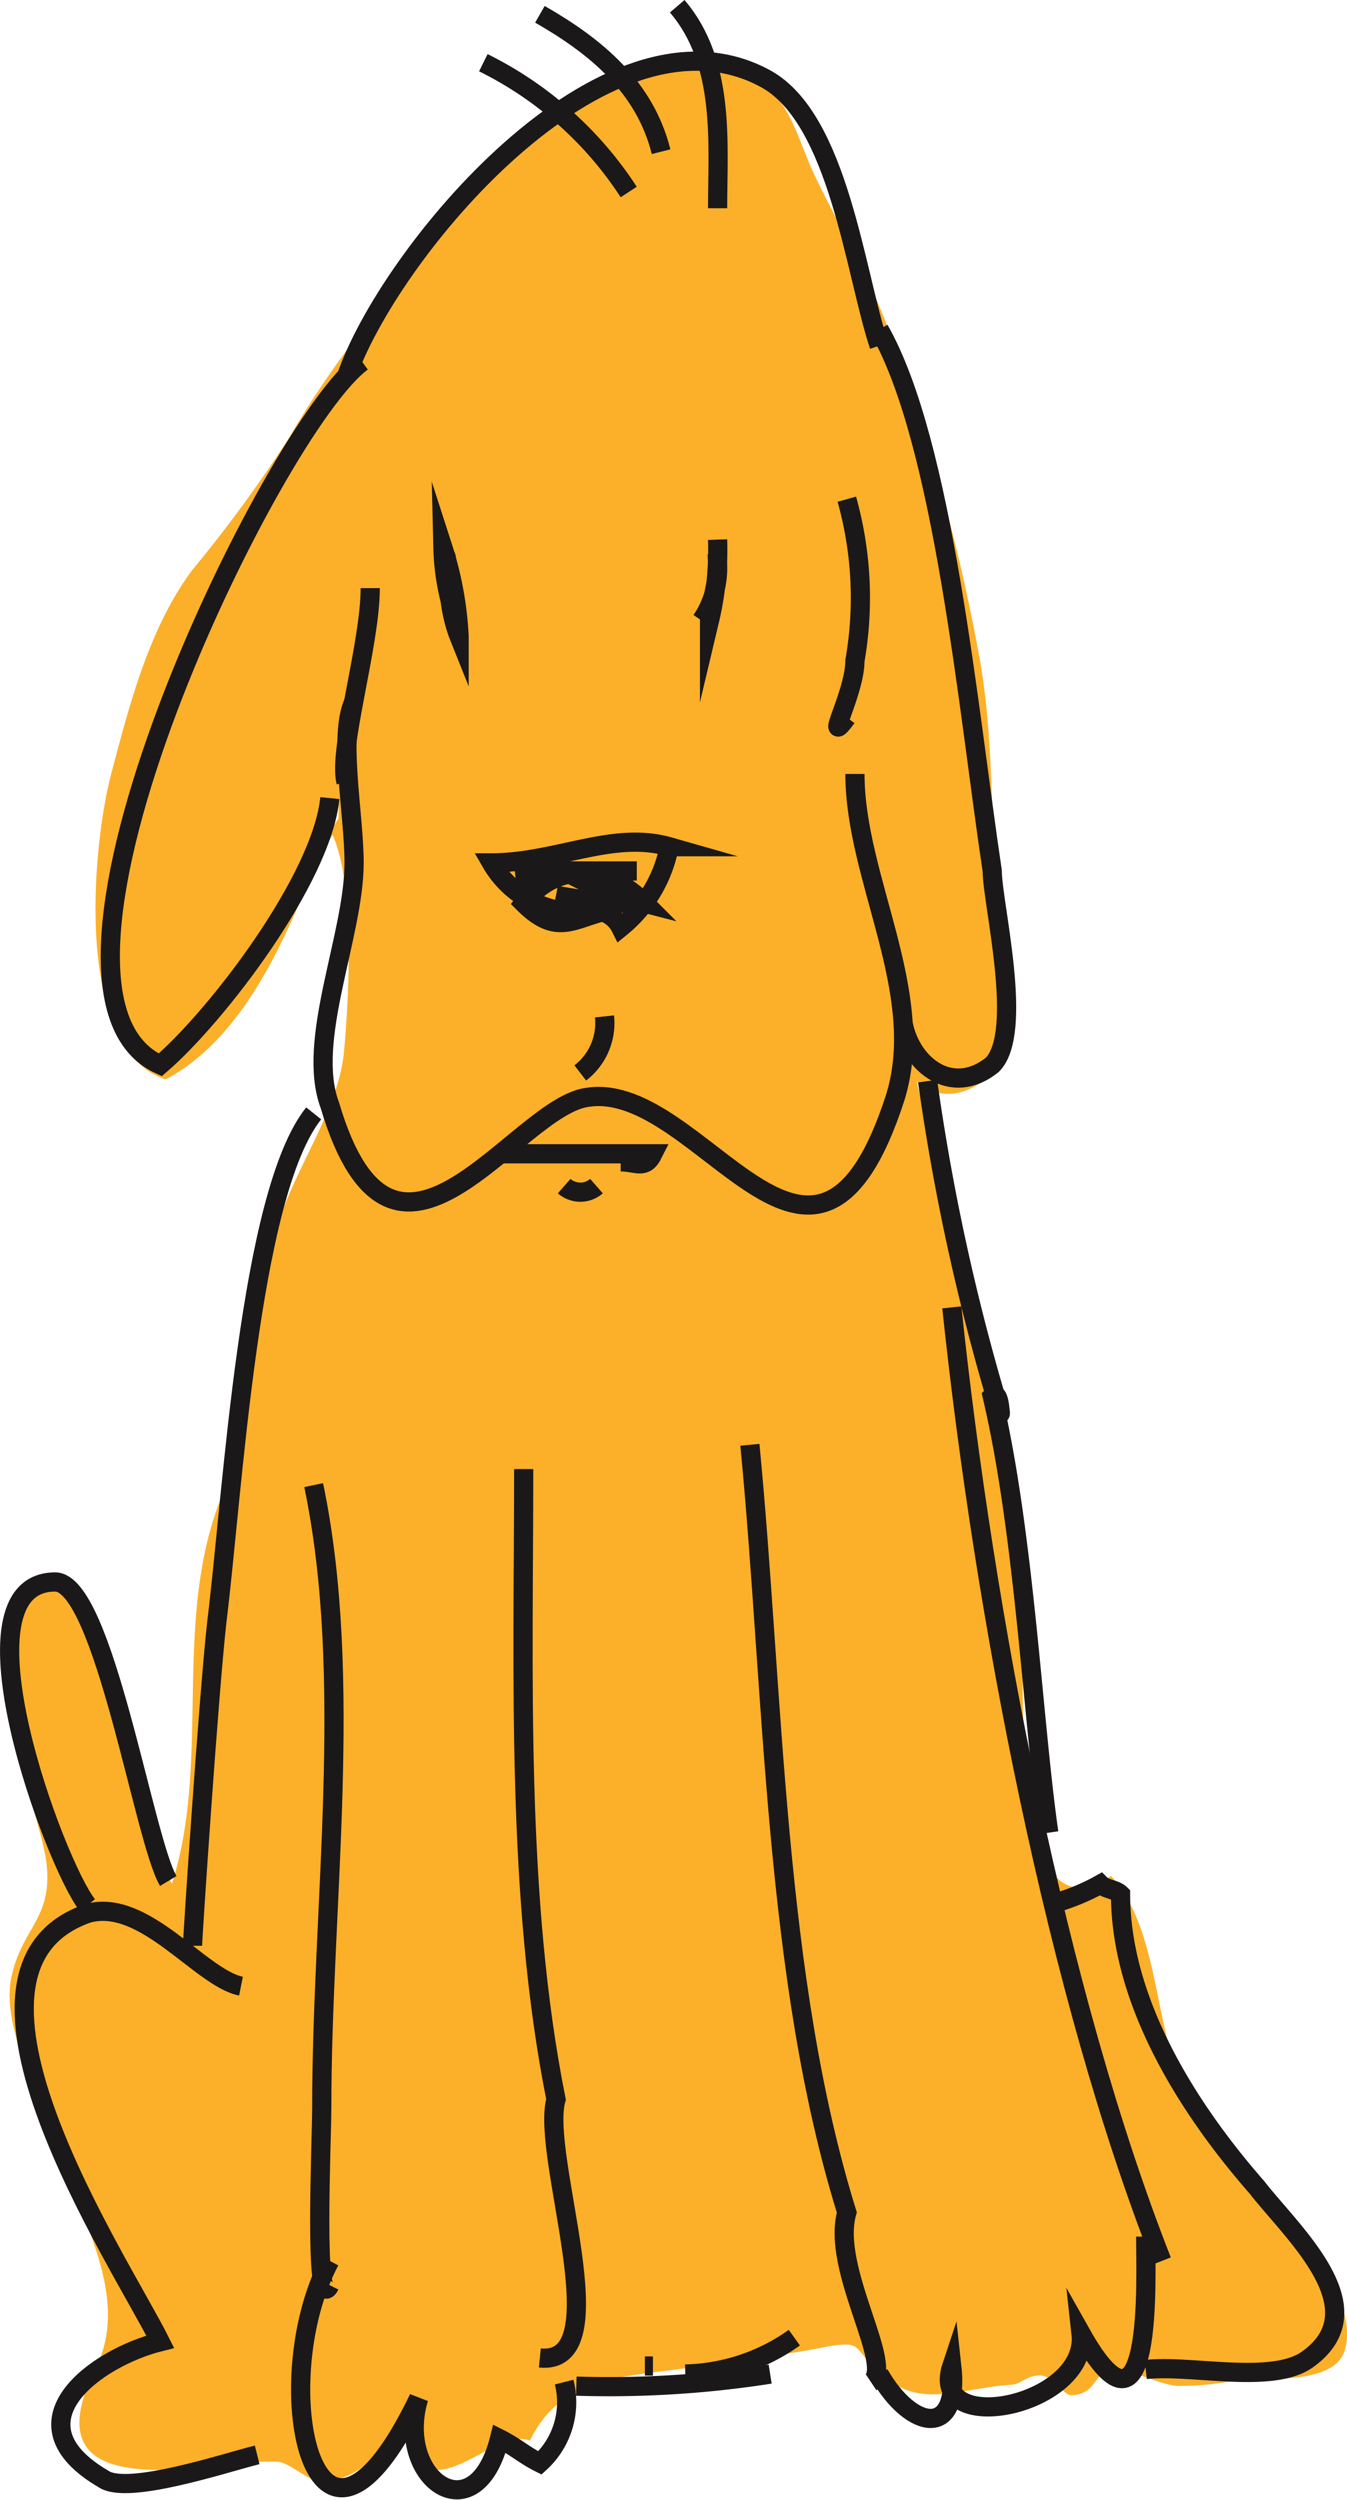 <svg xmlns="http://www.w3.org/2000/svg" width="56.072" height="104.016" viewBox="0 0 56.072 104.016">
  <g id="Group_420" data-name="Group 420" transform="translate(-353.138 -219.615)">
    <path id="Path_625" data-name="Path 625" d="M367.234,254.838c-.007-.189,0-.378.01-.566-1.544,3.814-3.311,9.383-7.211,11.429-3.8-1.23-3.094-9.586-2.256-12.751.747-2.822,1.567-6.025,3.359-8.436a57.691,57.691,0,0,0,4.029-5.5c2.473-4.268,5.757-7.866,9.059-11.531,2.686-2.981,6.552-6.115,10.483-3.366,1.392.973,1.634,2.49,2.358,4,.975,2.034,2.054,3.821,2.892,5.944A77.417,77.417,0,0,1,393.9,248.1c.72,3.894.391,8.08.947,12,.186,1.315.817,3.068.221,4.419-.635,1.442-2.482,2.438-3.765,1.274,1.608,7,3.353,14.038,4.34,21.029.312,2.207-.925,15.166,3.746,12.026,2.257,2.489,1.651,7.067,3.624,10.072,1.383,2.108,7.02,6.747,6.1,9.674-.449,1.429-3.13,1.112-4.638,1.262a11.915,11.915,0,0,1-2.309.21c-.92-.074-1.874-.73-2.746-.64-.787.08-.621.985-1.673,1.03-.321.015-.789-.788-1.262-.82-.59-.04-.8.355-1.257.384-1.937.12-3.6.92-5.049-.164-1.863-1.392-.725-1.8-3.173-1.317-1.382.275-2.974.354-4.407.639-2.865.568-5.954.157-7.4,3.166-1.575-.617-4.316,3.287-5.272-.357-1.134.882-1.914,2.1-3.483,2.029-.55-.023-1.138-.7-1.731-.793a11.953,11.953,0,0,0-2.535.2c-3.782.381-7.258.288-5.039-4.146,1.7-3.388-1.48-7.609-2.524-11.157-.441-1.5-1.336-3.491-1.006-5.05.441-2.075,1.7-2.425,1.473-4.676-.231-2.289-3.395-9.426-.936-11.162,3.426-2.418,5.094,10.016,6.148,11.939,1.607-5.014.065-10.68,1.936-15.77,1.4-3.8,1.326-7.7,2.431-11.519.705-2.438,2.575-4.884,2.8-7.365.2-2.25.468-6.88-.479-8.989a13.019,13.019,0,0,1-1.846,2.466" transform="translate(0 -1.174)" fill="#fcb029"/>
    <path id="Path_626" data-name="Path 626" d="M375.914,236.678c1.682-5.043,10.76-16.14,17.486-12.441,3.025,1.681,3.7,8.07,4.707,11.1" transform="translate(-8.372 -1.335)" fill="none" stroke="#1a1818" stroke-miterlimit="10" stroke-width="0.799"/>
    <path id="Path_627" data-name="Path 627" d="M384.97,223.6a15.3,15.3,0,0,1,6.052,5.38" transform="translate(-11.712 -1.375)" fill="none" stroke="#1a1818" stroke-miterlimit="10" stroke-width="0.799"/>
    <path id="Path_628" data-name="Path 628" d="M388.7,220.406c2.353,1.346,4.371,3.027,5.044,5.717" transform="translate(-13.087 -0.196)" fill="none" stroke="#1a1818" stroke-miterlimit="10" stroke-width="0.799"/>
    <path id="Path_629" data-name="Path 629" d="M397.754,219.875c2.018,2.354,1.682,5.716,1.682,8.405" transform="translate(-16.426)" fill="none" stroke="#1a1818" stroke-miterlimit="10" stroke-width="0.799"/>
    <path id="Path_630" data-name="Path 630" d="M370.854,243.314c-3.7,2.69-15.132,26.228-8.406,29.254,2.353-2.017,6.725-7.734,7.061-11.1" transform="translate(-2.64 -8.644)" fill="none" stroke="#1a1818" stroke-miterlimit="10" stroke-width="0.799"/>
    <path id="Path_631" data-name="Path 631" d="M375.692,265.688c-.672,1.345,0,4.707,0,6.725,0,3.026-2.018,7.4-1.009,10.087,2.69,9.079,7.734,0,10.761-.336,4.708-.672,9.415,10.424,12.779,0,1.345-4.371-1.682-9.08-1.682-13.45" transform="translate(-7.814 -16.895)" fill="none" stroke="#1a1818" stroke-miterlimit="10" stroke-width="0.799"/>
    <path id="Path_632" data-name="Path 632" d="M411.072,241.183c2.69,4.708,3.7,15.8,4.708,22.53,0,1.345,1.345,6.724,0,8.07-1.682,1.345-3.363,0-3.7-1.681" transform="translate(-21.338 -7.858)" fill="none" stroke="#1a1818" stroke-miterlimit="10" stroke-width="0.799"/>
    <path id="Path_633" data-name="Path 633" d="M389.537,277.856a4.1,4.1,0,0,1-4.035-2.017c2.69,0,5.045-1.345,7.4-.673a5.732,5.732,0,0,1-2.018,3.363c-.336-.673-1.009-.673-1.345-1.009" transform="translate(-11.908 -20.32)" fill="none" stroke="#1a1818" stroke-miterlimit="10" stroke-width="0.799"/>
    <path id="Path_634" data-name="Path 634" d="M382.306,255.9c.336-.336,0,1.681.673,3.363a14.322,14.322,0,0,0-.673-3.7,9.926,9.926,0,0,0,.673,3.363" transform="translate(-10.73 -13.162)" fill="none" stroke="#1a1818" stroke-miterlimit="10" stroke-width="0.799"/>
    <path id="Path_635" data-name="Path 635" d="M400.025,255.033a12.644,12.644,0,0,1-.335,3.362h0c0-.672.335-1.344.335-2.353a3.908,3.908,0,0,1-.672,2.353" transform="translate(-17.016 -12.965)" fill="none" stroke="#1a1818" stroke-miterlimit="10" stroke-width="0.799"/>
    <path id="Path_636" data-name="Path 636" d="M392.371,286.463a2.618,2.618,0,0,1-1.009,2.353" transform="translate(-14.069 -24.556)" fill="none" stroke="#1a1818" stroke-miterlimit="10" stroke-width="0.799"/>
    <path id="Path_637" data-name="Path 637" d="M386.035,295.52h6.389c-.336.672-.672.336-1.345.336" transform="translate(-12.105 -27.896)" fill="none" stroke="#1a1818" stroke-miterlimit="10" stroke-width="0.799"/>
    <path id="Path_638" data-name="Path 638" d="M390.3,297.65a1.022,1.022,0,0,0,1.345,0" transform="translate(-13.677 -28.681)" fill="none" stroke="#1a1818" stroke-miterlimit="10" stroke-width="0.799"/>
    <path id="Path_639" data-name="Path 639" d="M376.891,258.23c0,2.354-1.345,6.726-1.009,8.07" transform="translate(-8.341 -14.144)" fill="none" stroke="#1a1818" stroke-miterlimit="10" stroke-width="0.799"/>
    <path id="Path_640" data-name="Path 640" d="M408.722,252.369a15.21,15.21,0,0,1,.337,6.725c0,1.345-1.345,3.7-.337,2.354" transform="translate(-20.333 -11.983)" fill="none" stroke="#1a1818" stroke-miterlimit="10" stroke-width="0.799"/>
    <path id="Path_641" data-name="Path 641" d="M387.1,277.211s3.362-.336,5.044-.336h-3.026a14.079,14.079,0,0,0,3.362,1.345c-1.681-1.682-3.7-1.682-5.043,0,1.345,1.345,2.018.672,3.363.336" transform="translate(-12.498 -21.02)" fill="none" stroke="#1a1818" stroke-miterlimit="10" stroke-width="0.799"/>
    <path id="Path_642" data-name="Path 642" d="M389.707,278.473a18.592,18.592,0,0,0,3.026.336,2.02,2.02,0,0,0-1.345-.336" transform="translate(-13.423 -21.609)" fill="none" stroke="#1a1818" stroke-miterlimit="10" stroke-width="0.799"/>
    <path id="Path_643" data-name="Path 643" d="M374.137,368.5c-2.69,5.043-.672,14.795,3.7,5.716-1.008,3.363,2.354,5.716,3.363,1.682.672.336,1.009.673,1.682,1.009a3.411,3.411,0,0,0,1.008-3.363" transform="translate(-7.269 -54.81)" fill="none" stroke="#1a1818" stroke-miterlimit="10" stroke-width="0.799"/>
    <path id="Path_644" data-name="Path 644" d="M422.167,366.9c0,1.681.337,9.415-2.69,4.035.336,3.027-6.389,4.371-5.381,1.345.336,3.026-1.68,2.691-3.027.336" transform="translate(-21.337 -54.22)" fill="none" stroke="#1a1818" stroke-miterlimit="10" stroke-width="0.799"/>
    <path id="Path_645" data-name="Path 645" d="M415.865,305.643c1.345,12.777,4.372,28.581,8.744,39.678" transform="translate(-23.105 -31.629)" fill="none" stroke="#1a1818" stroke-miterlimit="10" stroke-width="0.799"/>
    <path id="Path_646" data-name="Path 646" d="M402.549,314.7c1.008,10.424,1.008,22.193,4.035,31.945-.673,2.354,2.017,6.389,1.009,7.062" transform="translate(-18.195 -34.968)" fill="none" stroke="#1a1818" stroke-miterlimit="10" stroke-width="0.799"/>
    <path id="Path_647" data-name="Path 647" d="M387.616,316.3c0,8.406-.336,17.821,1.345,26.228-.672,2.353,2.69,11.1-.672,10.76" transform="translate(-12.678 -35.558)" fill="none" stroke="#1a1818" stroke-miterlimit="10" stroke-width="0.799"/>
    <path id="Path_648" data-name="Path 648" d="M373.782,317.361c1.682,8.071.336,17.486.336,25.893,0,1.345-.336,8.742.336,7.4" transform="translate(-7.586 -35.95)" fill="none" stroke="#1a1818" stroke-miterlimit="10" stroke-width="0.799"/>
    <path id="Path_649" data-name="Path 649" d="M370.835,292.857c-2.69,3.363-3.363,15.8-4.035,21.185-.336,3.026-1.009,13.114-1.009,13.451" transform="translate(-4.639 -26.914)" fill="none" stroke="#1a1818" stroke-miterlimit="10" stroke-width="0.799"/>
    <path id="Path_650" data-name="Path 650" d="M363.716,348.57c-1.682-.336-4.035-3.7-6.389-3.026-6.725,2.353,1.346,14.459,3.027,17.821-2.69.673-6.389,3.362-2.354,5.716,1.009.672,5.043-.673,6.389-1.009" transform="translate(-0.546 -46.311)" fill="none" stroke="#1a1818" stroke-miterlimit="10" stroke-width="0.799"/>
    <path id="Path_651" data-name="Path 651" d="M395.959,375.427h-.336" transform="translate(-15.641 -57.363)" fill="none" stroke="#1a1818" stroke-miterlimit="10" stroke-width="0.799"/>
    <path id="Path_652" data-name="Path 652" d="M396.009,375.427h0" transform="translate(-15.69 -57.363)" fill="none" stroke="#1a1818" stroke-miterlimit="10" stroke-width="0.799"/>
    <path id="Path_653" data-name="Path 653" d="M356.972,337.2c-1.345-1.682-5.716-13.451-1.345-13.451,2.017,0,3.7,10.76,4.708,12.442" transform="translate(-0.192 -38.308)" fill="none" stroke="#1a1818" stroke-miterlimit="10" stroke-width="0.799"/>
    <path id="Path_654" data-name="Path 654" d="M414.268,290.727a91.339,91.339,0,0,0,3.026,13.786c0,.336,0-1.009-.336-.672,1.345,5.716,1.682,13.45,2.354,18.158" transform="translate(-22.516 -26.128)" fill="none" stroke="#1a1818" stroke-miterlimit="10" stroke-width="0.799"/>
    <path id="Path_655" data-name="Path 655" d="M391.1,376.461a43.393,43.393,0,0,0,8.07-.5" transform="translate(-13.972 -57.559)" fill="none" stroke="#1a1818" stroke-miterlimit="10" stroke-width="0.799"/>
    <path id="Path_656" data-name="Path 656" d="M398.289,375.073a8.132,8.132,0,0,0,4.539-1.513" transform="translate(-16.624 -56.675)" fill="none" stroke="#1a1818" stroke-miterlimit="10" stroke-width="0.799"/>
    <path id="Path_657" data-name="Path 657" d="M422.334,344.509a8.8,8.8,0,0,0,2.1-.841c.21.21.631.21.841.42,0,4.419,2.736,8.837,5.681,12.2,1.473,1.894,5.05,5.05,2.1,7.154-1.473,1.052-4.84.21-6.733.421" transform="translate(-25.491 -45.652)" fill="none" stroke="#1a1818" stroke-miterlimit="10" stroke-width="0.799"/>
  </g>
</svg>
